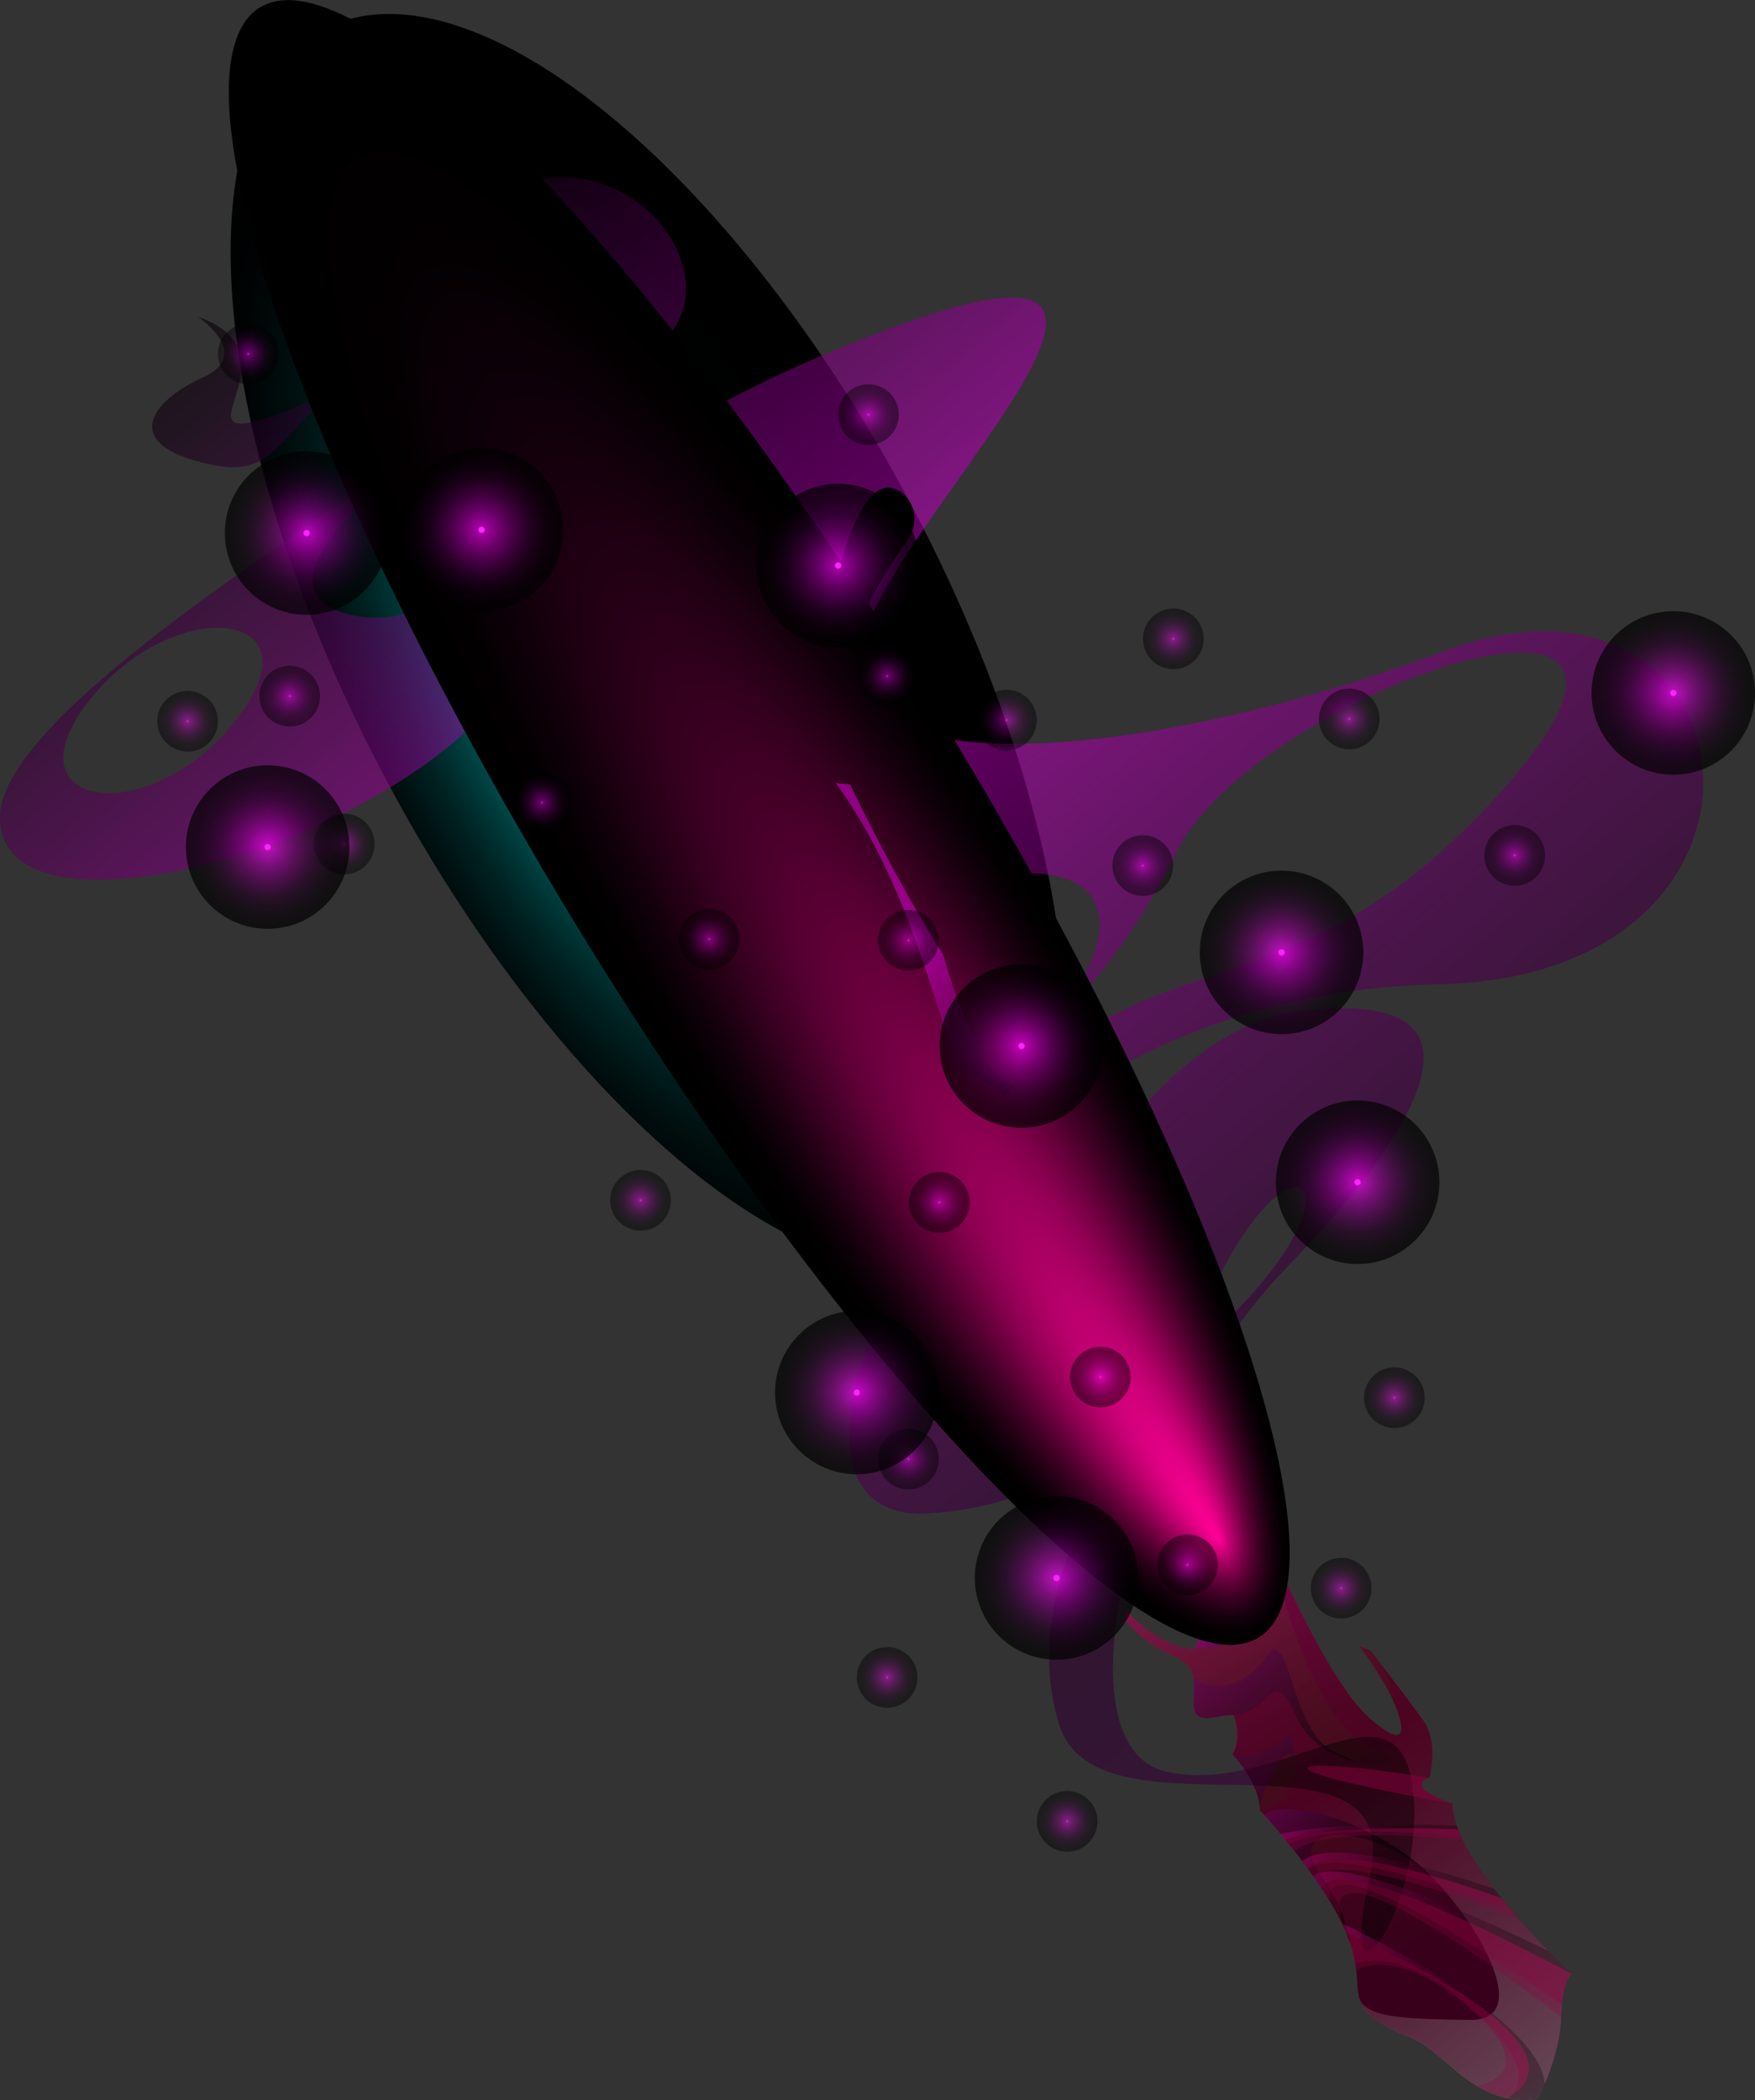 <?xml version="1.0" encoding="UTF-8"?>
<svg xmlns="http://www.w3.org/2000/svg" xmlns:xlink="http://www.w3.org/1999/xlink" viewBox="0 0 260.2 311.33">
  <rect x="0" y="0" width="260.2" height="311.33" fill="#333333" stroke="none"/>
  <defs>
    <style>
      .cls-1 {
        fill: url(#_Áåçûìÿííûé_ãðàäèåíò_505-10);
      }

      .cls-1, .cls-2, .cls-3, .cls-4, .cls-5, .cls-6, .cls-7, .cls-8, .cls-9, .cls-10, .cls-11, .cls-12, .cls-13, .cls-14, .cls-15, .cls-16, .cls-17, .cls-18, .cls-19, .cls-20, .cls-21, .cls-22, .cls-23, .cls-24, .cls-25, .cls-26, .cls-27, .cls-28, .cls-29, .cls-30, .cls-31, .cls-32, .cls-33, .cls-34, .cls-35, .cls-36, .cls-37, .cls-38, .cls-39, .cls-40, .cls-41, .cls-42, .cls-43, .cls-44, .cls-45, .cls-46, .cls-47, .cls-48, .cls-49, .cls-50, .cls-51, .cls-52, .cls-53, .cls-54, .cls-55, .cls-56, .cls-57, .cls-58, .cls-59, .cls-60, .cls-61, .cls-62, .cls-63, .cls-64, .cls-65, .cls-66, .cls-67, .cls-68, .cls-69, .cls-70, .cls-71, .cls-72, .cls-73, .cls-74, .cls-75, .cls-76, .cls-77, .cls-78, .cls-79 {
        stroke-width: 0px;
      }

      .cls-1, .cls-5, .cls-7, .cls-8, .cls-9, .cls-10, .cls-11, .cls-12, .cls-13, .cls-14, .cls-16, .cls-20, .cls-21, .cls-23, .cls-24, .cls-25, .cls-27, .cls-28, .cls-29, .cls-30, .cls-31, .cls-32, .cls-33, .cls-34, .cls-35, .cls-36, .cls-37, .cls-39, .cls-40, .cls-41, .cls-44, .cls-45, .cls-46, .cls-47, .cls-49, .cls-50, .cls-52, .cls-53, .cls-54, .cls-55, .cls-57, .cls-59, .cls-60, .cls-61, .cls-62, .cls-63, .cls-64, .cls-65, .cls-68, .cls-69, .cls-70, .cls-71, .cls-72, .cls-73, .cls-74, .cls-75, .cls-76, .cls-79 {
        mix-blend-mode: screen;
      }

      .cls-1, .cls-5, .cls-7, .cls-9, .cls-10, .cls-11, .cls-13, .cls-14, .cls-20, .cls-21, .cls-24, .cls-25, .cls-27, .cls-30, .cls-31, .cls-32, .cls-33, .cls-39, .cls-40, .cls-41, .cls-46, .cls-50, .cls-53, .cls-55, .cls-59, .cls-60, .cls-62, .cls-63, .cls-65, .cls-70, .cls-75, .cls-76, .cls-79 {
        opacity: .69;
      }

      .cls-2 {
        fill: url(#_Áåçûìÿííûé_ãðàäèåíò_817);
      }

      .cls-3, .cls-4, .cls-15, .cls-18, .cls-19, .cls-22, .cls-26, .cls-38, .cls-42, .cls-43, .cls-48, .cls-51, .cls-56, .cls-58, .cls-66, .cls-67, .cls-77, .cls-78 {
        mix-blend-mode: multiply;
      }

      .cls-3, .cls-15 {
        fill: #900040;
      }

      .cls-3, .cls-16, .cls-45, .cls-68, .cls-69, .cls-73 {
        opacity: .29;
      }

      .cls-4 {
        fill: url(#_Áåçûìÿííûé_ãðàäèåíò_748-2);
      }

      .cls-4, .cls-15, .cls-38, .cls-42, .cls-58, .cls-77 {
        opacity: .47;
      }

      .cls-5 {
        fill: url(#_Áåçûìÿííûé_ãðàäèåíò_505-30);
      }

      .cls-6 {
        fill: url(#_Áåçûìÿííûé_ãðàäèåíò_85);
      }

      .cls-7 {
        fill: url(#_Áåçûìÿííûé_ãðàäèåíò_505-11);
      }

      .cls-8 {
        fill: url(#_Áåçûìÿííûé_ãðàäèåíò_476);
      }

      .cls-8, .cls-28, .cls-29, .cls-35, .cls-36, .cls-44, .cls-47, .cls-57, .cls-64 {
        opacity: .44;
      }

      .cls-9 {
        fill: url(#_Áåçûìÿííûé_ãðàäèåíò_505-27);
      }

      .cls-10 {
        fill: url(#_Áåçûìÿííûé_ãðàäèåíò_505-22);
      }

      .cls-11 {
        fill: url(#_Áåçûìÿííûé_ãðàäèåíò_505-29);
      }

      .cls-12 {
        fill: url(#_Áåçûìÿííûé_ãðàäèåíò_815);
        opacity: .25;
      }

      .cls-13 {
        fill: url(#_Áåçûìÿííûé_ãðàäèåíò_505-2);
      }

      .cls-14 {
        fill: url(#_Áåçûìÿííûé_ãðàäèåíò_505-26);
      }

      .cls-80 {
        isolation: isolate;
      }

      .cls-16 {
        fill: url(#_Áåçûìÿííûé_ãðàäèåíò_846-3);
      }

      .cls-17 {
        fill: url(#_Áåçûìÿííûé_ãðàäèåíò_79);
      }

      .cls-18 {
        fill: url(#_Áåçûìÿííûé_ãðàäèåíò_4154-2);
      }

      .cls-19 {
        fill: url(#_Áåçûìÿííûé_ãðàäèåíò_119);
      }

      .cls-20 {
        fill: url(#_Áåçûìÿííûé_ãðàäèåíò_505-16);
      }

      .cls-21 {
        fill: url(#_Áåçûìÿííûé_ãðàäèåíò_505-5);
      }

      .cls-22 {
        fill: #632eae;
      }

      .cls-22, .cls-81 {
        opacity: .65;
      }

      .cls-23 {
        fill: url(#_Áåçûìÿííûé_ãðàäèåíò_98-3);
      }

      .cls-23, .cls-34, .cls-37, .cls-52, .cls-61, .cls-72 {
        opacity: .74;
      }

      .cls-24 {
        fill: url(#_Áåçûìÿííûé_ãðàäèåíò_505-20);
      }

      .cls-25 {
        fill: url(#_Áåçûìÿííûé_ãðàäèåíò_505-32);
      }

      .cls-26 {
        fill: url(#_Áåçûìÿííûé_ãðàäèåíò_4154-3);
      }

      .cls-27 {
        fill: url(#_Áåçûìÿííûé_ãðàäèåíò_505-9);
      }

      .cls-28 {
        fill: url(#_Áåçûìÿííûé_ãðàäèåíò_835);
      }

      .cls-29 {
        fill: url(#_Áåçûìÿííûé_ãðàäèåíò_829);
      }

      .cls-30 {
        fill: url(#_Áåçûìÿííûé_ãðàäèåíò_505-24);
      }

      .cls-31 {
        fill: url(#_Áåçûìÿííûé_ãðàäèåíò_505-17);
      }

      .cls-32 {
        fill: url(#_Áåçûìÿííûé_ãðàäèåíò_505-23);
      }

      .cls-33 {
        fill: url(#_Áåçûìÿííûé_ãðàäèåíò_505-13);
      }

      .cls-34 {
        fill: url(#_Áåçûìÿííûé_ãðàäèåíò_108);
      }

      .cls-35 {
        fill: url(#_Áåçûìÿííûé_ãðàäèåíò_822);
      }

      .cls-36 {
        fill: url(#_Áåçûìÿííûé_ãðàäèåíò_830);
      }

      .cls-37 {
        fill: url(#_Áåçûìÿííûé_ãðàäèåíò_100);
      }

      .cls-38 {
        fill: url(#_Áåçûìÿííûé_ãðàäèåíò_748);
      }

      .cls-39 {
        fill: url(#_Áåçûìÿííûé_ãðàäèåíò_505-3);
      }

      .cls-40 {
        fill: url(#_Áåçûìÿííûé_ãðàäèåíò_505-21);
      }

      .cls-41 {
        fill: url(#_Áåçûìÿííûé_ãðàäèåíò_505-8);
      }

      .cls-42 {
        fill: url(#_Áåçûìÿííûé_ãðàäèåíò_114);
      }

      .cls-43 {
        fill: url(#_Áåçûìÿííûé_ãðàäèåíò_116);
      }

      .cls-44 {
        fill: url(#_Áåçûìÿííûé_ãðàäèåíò_849);
      }

      .cls-45 {
        fill: url(#_Áåçûìÿííûé_ãðàäèåíò_846);
      }

      .cls-46 {
        fill: url(#_Áåçûìÿííûé_ãðàäèåíò_505-7);
      }

      .cls-47 {
        fill: url(#_Áåçûìÿííûé_ãðàäèåíò_823);
      }

      .cls-48 {
        fill: url(#_Áåçûìÿííûé_ãðàäèåíò_118);
      }

      .cls-49 {
        fill: url(#_Áåçûìÿííûé_ãðàäèåíò_814);
      }

      .cls-50 {
        fill: url(#_Áåçûìÿííûé_ãðàäèåíò_505-6);
      }

      .cls-51 {
        fill: url(#_Áåçûìÿííûé_ãðàäèåíò_120);
      }

      .cls-52 {
        fill: url(#_Áåçûìÿííûé_ãðàäèåíò_98-2);
      }

      .cls-53 {
        fill: url(#_Áåçûìÿííûé_ãðàäèåíò_505-28);
      }

      .cls-54 {
        fill: url(#_Áåçûìÿííûé_ãðàäèåíò_98);
      }

      .cls-55 {
        fill: url(#_Áåçûìÿííûé_ãðàäèåíò_505-33);
      }

      .cls-56 {
        fill: url(#_Áåçûìÿííûé_ãðàäèåíò_4154-5);
      }

      .cls-57 {
        fill: url(#_Áåçûìÿííûé_ãðàäèåíò_831);
      }

      .cls-58 {
        fill: url(#_Áåçûìÿííûé_ãðàäèåíò_113);
      }

      .cls-59 {
        fill: url(#_Áåçûìÿííûé_ãðàäèåíò_505-14);
      }

      .cls-60 {
        fill: url(#_Áåçûìÿííûé_ãðàäèåíò_505-18);
      }

      .cls-61 {
        fill: url(#_Áåçûìÿííûé_ãðàäèåíò_103);
      }

      .cls-62 {
        fill: url(#_Áåçûìÿííûé_ãðàäèåíò_505-31);
      }

      .cls-63 {
        fill: url(#_Áåçûìÿííûé_ãðàäèåíò_505-19);
      }

      .cls-64 {
        fill: url(#_Áåçûìÿííûé_ãðàäèåíò_825);
      }

      .cls-65 {
        fill: url(#_Áåçûìÿííûé_ãðàäèåíò_505-15);
      }

      .cls-66 {
        fill: url(#_Áåçûìÿííûé_ãðàäèåíò_4154-4);
      }

      .cls-67 {
        fill: url(#_Áåçûìÿííûé_ãðàäèåíò_4154);
      }

      .cls-68 {
        fill: url(#_Áåçûìÿííûé_ãðàäèåíò_846-4);
      }

      .cls-69 {
        fill: url(#_Áåçûìÿííûé_ãðàäèåíò_846-2);
      }

      .cls-70 {
        fill: url(#_Áåçûìÿííûé_ãðàäèåíò_505-4);
      }

      .cls-71 {
        fill: #f7f;
      }

      .cls-72 {
        fill: url(#_Áåçûìÿííûé_ãðàäèåíò_99);
      }

      .cls-73 {
        fill: url(#_Áåçûìÿííûé_ãðàäèåíò_112);
      }

      .cls-74 {
        fill: url(#_Áåçûìÿííûé_ãðàäèåíò_340);
      }

      .cls-75 {
        fill: url(#_Áåçûìÿííûé_ãðàäèåíò_505);
      }

      .cls-76 {
        fill: url(#_Áåçûìÿííûé_ãðàäèåíò_505-25);
      }

      .cls-77 {
        fill: url(#_Áåçûìÿííûé_ãðàäèåíò_748-3);
      }

      .cls-78 {
        fill: url(#_Áåçûìÿííûé_ãðàäèåíò_836);
        opacity: .6;
      }

      .cls-79 {
        fill: url(#_Áåçûìÿííûé_ãðàäèåíò_505-12);
      }
    </style>
    <linearGradient id="_Áåçûìÿííûé_ãðàäèåíò_815" data-name="Áåçûìÿííûé ãðàäèåíò 815" x1="343.36" y1="-253.57" x2="553.56" y2="-43.37" gradientTransform="translate(-319.23 241.77) rotate(4.97)" gradientUnits="userSpaceOnUse">
      <stop offset="0" stop-color="#000"/>
      <stop offset=".08" stop-color="#090009"/>
      <stop offset=".23" stop-color="#202"/>
      <stop offset=".41" stop-color="#4c004c"/>
      <stop offset=".62" stop-color="#860086"/>
      <stop offset=".86" stop-color="#ce00ce"/>
      <stop offset="1" stop-color="#f0f"/>
    </linearGradient>
    <linearGradient id="_Áåçûìÿííûé_ãðàäèåíò_79" data-name="Áåçûìÿííûé ãðàäèåíò 79" x1="392.41" y1="-190.31" x2="525.65" y2="-57.07" gradientTransform="translate(-319.23 241.77) rotate(4.97)" gradientUnits="userSpaceOnUse">
      <stop offset="0" stop-color="#00e7ff"/>
      <stop offset=".47" stop-color="#6c74ff"/>
      <stop offset=".83" stop-color="#bb20ff"/>
      <stop offset="1" stop-color="#db00ff"/>
    </linearGradient>
    <linearGradient id="_Áåçûìÿííûé_ãðàäèåíò_85" data-name="Áåçûìÿííûé ãðàäèåíò 85" x1="542.86" y1="-7.13" x2="437.29" y2="-137.51" gradientTransform="translate(-319.23 241.77) rotate(4.97)" gradientUnits="userSpaceOnUse">
      <stop offset=".2" stop-color="#900040"/>
      <stop offset=".45" stop-color="#ab1f40"/>
      <stop offset=".99" stop-color="#f27041"/>
      <stop offset="1" stop-color="#f47242"/>
    </linearGradient>
    <linearGradient id="_Áåçûìÿííûé_ãðàäèåíò_817" data-name="Áåçûìÿííûé ãðàäèåíò 817" x1="532.98" y1="-.45" x2="436.23" y2="-142.16" gradientTransform="translate(-319.23 241.77) rotate(4.97)" gradientUnits="userSpaceOnUse">
      <stop offset="0" stop-color="#660031"/>
      <stop offset=".25" stop-color="#851934"/>
      <stop offset=".81" stop-color="#d65a3e"/>
      <stop offset="1" stop-color="#f47242"/>
    </linearGradient>
    <linearGradient id="_Áåçûìÿííûé_ãðàäèåíò_99" data-name="Áåçûìÿííûé ãðàäèåíò 99" x1="432.07" y1="-93.8" x2="432.07" y2="-173.15" gradientTransform="translate(-319.23 241.77) rotate(4.97)" gradientUnits="userSpaceOnUse">
      <stop offset=".39" stop-color="#000"/>
      <stop offset=".47" stop-color="#241b14"/>
      <stop offset=".73" stop-color="#987457"/>
      <stop offset=".92" stop-color="#e2ac82"/>
      <stop offset="1" stop-color="#ffc293"/>
    </linearGradient>
    <linearGradient id="_Áåçûìÿííûé_ãðàäèåíò_98" data-name="Áåçûìÿííûé ãðàäèåíò 98" x1="393.7" y1="-133.25" x2="393.7" y2="-227.43" gradientTransform="translate(-319.23 241.77) rotate(4.97)" gradientUnits="userSpaceOnUse">
      <stop offset=".08" stop-color="#000"/>
      <stop offset=".2" stop-color="#241b14"/>
      <stop offset=".6" stop-color="#987457"/>
      <stop offset=".87" stop-color="#e2ac82"/>
      <stop offset="1" stop-color="#ffc293"/>
    </linearGradient>
    <linearGradient id="_Áåçûìÿííûé_ãðàäèåíò_103" data-name="Áåçûìÿííûé ãðàäèåíò 103" x1="452.29" y1="1.93" x2="452.29" y2="-135.7" gradientTransform="translate(-319.23 241.77) rotate(4.97)" gradientUnits="userSpaceOnUse">
      <stop offset=".58" stop-color="#000"/>
      <stop offset=".64" stop-color="#241b14"/>
      <stop offset=".82" stop-color="#987457"/>
      <stop offset=".94" stop-color="#e2ac82"/>
      <stop offset="1" stop-color="#ffc293"/>
    </linearGradient>
    <linearGradient id="_Áåçûìÿííûé_ãðàäèåíò_100" data-name="Áåçûìÿííûé ãðàäèåíò 100" x1="438.43" y1="-42.28" x2="438.43" y2="-134.15" gradientTransform="translate(-319.23 241.77) rotate(4.97)" gradientUnits="userSpaceOnUse">
      <stop offset=".76" stop-color="#000"/>
      <stop offset=".79" stop-color="#241b14"/>
      <stop offset=".89" stop-color="#987457"/>
      <stop offset=".97" stop-color="#e2ac82"/>
      <stop offset="1" stop-color="#ffc293"/>
    </linearGradient>
    <linearGradient id="_Áåçûìÿííûé_ãðàäèåíò_98-2" data-name="Áåçûìÿííûé ãðàäèåíò 98" x1="408.57" y1="-160.63" x2="408.57" y2="-210.71" xlink:href="#_Áåçûìÿííûé_ãðàäèåíò_98"/>
    <linearGradient id="_Áåçûìÿííûé_ãðàäèåíò_98-3" data-name="Áåçûìÿííûé ãðàäèåíò 98" x1="425.33" y1="-136.46" x2="425.33" y2="-269.46" xlink:href="#_Áåçûìÿííûé_ãðàäèåíò_98"/>
    <linearGradient id="_Áåçûìÿííûé_ãðàäèåíò_108" data-name="Áåçûìÿííûé ãðàäèåíò 108" x1="351.33" y1="-232.2" x2="411.07" y2="-172.46" gradientTransform="translate(-319.23 241.77) rotate(4.97)" gradientUnits="userSpaceOnUse">
      <stop offset=".32" stop-color="#ffc293"/>
      <stop offset=".42" stop-color="#e2ac82"/>
      <stop offset=".62" stop-color="#987457"/>
      <stop offset=".91" stop-color="#241b14"/>
      <stop offset="1" stop-color="#000"/>
    </linearGradient>
    <linearGradient id="_Áåçûìÿííûé_ãðàäèåíò_112" data-name="Áåçûìÿííûé ãðàäèåíò 112" x1="483.63" y1="-112.05" x2="485.79" y2="-61.66" gradientTransform="translate(-319.23 241.77) rotate(4.97)" gradientUnits="userSpaceOnUse">
      <stop offset="0" stop-color="#ffc293"/>
      <stop offset=".14" stop-color="#e2ac82"/>
      <stop offset=".44" stop-color="#987457"/>
      <stop offset=".87" stop-color="#241b14"/>
      <stop offset="1" stop-color="#000"/>
    </linearGradient>
    <linearGradient id="_Áåçûìÿííûé_ãðàäèåíò_748" data-name="Áåçûìÿííûé ãðàäèåíò 748" x1="452.31" y1="-136.98" x2="480.12" y2="-109.18" gradientTransform="translate(-319.23 241.77) rotate(4.97)" gradientUnits="userSpaceOnUse">
      <stop offset="0" stop-color="#900040"/>
      <stop offset=".18" stop-color="#a93a6c"/>
      <stop offset=".4" stop-color="#c77f9f"/>
      <stop offset=".6" stop-color="#dfb6c8"/>
      <stop offset=".78" stop-color="#f0dde6"/>
      <stop offset=".92" stop-color="#fbf6f8"/>
      <stop offset="1" stop-color="#fff"/>
    </linearGradient>
    <linearGradient id="_Áåçûìÿííûé_ãðàäèåíò_748-2" data-name="Áåçûìÿííûé ãðàäèåíò 748" x1="465.68" y1="-126.63" x2="474.08" y2="-118.23" xlink:href="#_Áåçûìÿííûé_ãðàäèåíò_748"/>
    <linearGradient id="_Áåçûìÿííûé_ãðàäèåíò_113" data-name="Áåçûìÿííûé ãðàäèåíò 113" x1="453.13" y1="-122.3" x2="472.22" y2="-103.22" gradientTransform="translate(-319.23 241.77) rotate(4.97)" gradientUnits="userSpaceOnUse">
      <stop offset=".32" stop-color="#900040"/>
      <stop offset=".44" stop-color="#a93a6c"/>
      <stop offset=".59" stop-color="#c77f9f"/>
      <stop offset=".73" stop-color="#dfb6c8"/>
      <stop offset=".85" stop-color="#f0dde6"/>
      <stop offset=".94" stop-color="#fbf6f8"/>
      <stop offset="1" stop-color="#fff"/>
    </linearGradient>
    <linearGradient id="_Áåçûìÿííûé_ãðàäèåíò_748-3" data-name="Áåçûìÿííûé ãðàäèåíò 748" x1="476.04" y1="-79.32" x2="496.25" y2="-59.11" xlink:href="#_Áåçûìÿííûé_ãðàäèåíò_748"/>
    <linearGradient id="_Áåçûìÿííûé_ãðàäèåíò_114" data-name="Áåçûìÿííûé ãðàäèåíò 114" x1="493.59" y1="-70.64" x2="504.13" y2="-60.1" gradientTransform="translate(-319.23 241.77) rotate(4.97)" gradientUnits="userSpaceOnUse">
      <stop offset="0" stop-color="#900040"/>
      <stop offset="0" stop-color="#900141"/>
      <stop offset=".38" stop-color="#bf6c91"/>
      <stop offset=".68" stop-color="#e1bbcc"/>
      <stop offset=".9" stop-color="#f6ecf0"/>
      <stop offset="1" stop-color="#fff"/>
    </linearGradient>
    <linearGradient id="_Áåçûìÿííûé_ãðàäèåíò_836" data-name="Áåçûìÿííûé ãðàäèåíò 836" x1="495.42" y1="-44.59" x2="563.51" y2="23.51" gradientTransform="translate(-319.23 241.77) rotate(4.97)" gradientUnits="userSpaceOnUse">
      <stop offset=".32" stop-color="#900040"/>
      <stop offset=".38" stop-color="#960f4b"/>
      <stop offset=".51" stop-color="#a83769"/>
      <stop offset=".68" stop-color="#c4789a"/>
      <stop offset=".9" stop-color="#ebd1dc"/>
      <stop offset="1" stop-color="#fff"/>
    </linearGradient>
    <linearGradient id="_Áåçûìÿííûé_ãðàäèåíò_4154" data-name="Áåçûìÿííûé ãðàäèåíò 4154" x1="386.32" y1="-184.21" x2="509.47" y2="-61.06" gradientTransform="translate(-319.23 241.77) rotate(4.97)" gradientUnits="userSpaceOnUse">
      <stop offset="0" stop-color="#a59ac2"/>
      <stop offset=".27" stop-color="#c5bed7"/>
      <stop offset=".58" stop-color="#e4e1ed"/>
      <stop offset=".83" stop-color="#f7f7fa"/>
      <stop offset=".99" stop-color="#fff"/>
    </linearGradient>
    <linearGradient id="_Áåçûìÿííûé_ãðàäèåíò_4154-2" data-name="Áåçûìÿííûé ãðàäèåíò 4154" x1="437.31" y1="-109.37" x2="560.46" y2="13.78" xlink:href="#_Áåçûìÿííûé_ãðàäèåíò_4154"/>
    <linearGradient id="_Áåçûìÿííûé_ãðàäèåíò_4154-3" data-name="Áåçûìÿííûé ãðàäèåíò 4154" x1="405.23" y1="-203.12" x2="528.38" y2="-79.97" xlink:href="#_Áåçûìÿííûé_ãðàäèåíò_4154"/>
    <linearGradient id="_Áåçûìÿííûé_ãðàäèåíò_118" data-name="Áåçûìÿííûé ãðàäèåíò 118" x1="376.67" y1="-174.56" x2="499.82" y2="-51.41" gradientTransform="translate(-319.23 241.77) rotate(4.97)" gradientUnits="userSpaceOnUse">
      <stop offset=".65" stop-color="#a59ac2"/>
      <stop offset=".76" stop-color="#a69bc3"/>
      <stop offset=".8" stop-color="#aca2c7"/>
      <stop offset=".83" stop-color="#b7aece"/>
      <stop offset=".85" stop-color="#c6bfd8"/>
      <stop offset=".87" stop-color="#d9d5e5"/>
      <stop offset=".89" stop-color="#f1eff5"/>
      <stop offset=".9" stop-color="#fff"/>
    </linearGradient>
    <linearGradient id="_Áåçûìÿííûé_ãðàäèåíò_119" data-name="Áåçûìÿííûé ãðàäèåíò 119" x1="373.29" y1="-171.18" x2="496.44" y2="-48.03" gradientTransform="translate(-319.23 241.77) rotate(4.97)" gradientUnits="userSpaceOnUse">
      <stop offset="0" stop-color="#fff"/>
      <stop offset=".17" stop-color="#f7f7fa"/>
      <stop offset=".42" stop-color="#e4e1ed"/>
      <stop offset=".73" stop-color="#c5bed7"/>
      <stop offset="1" stop-color="#a59ac2"/>
    </linearGradient>
    <linearGradient id="_Áåçûìÿííûé_ãðàäèåíò_4154-4" data-name="Áåçûìÿííûé ãðàäèåíò 4154" x1="398.24" y1="-196.13" x2="521.39" y2="-72.98" xlink:href="#_Áåçûìÿííûé_ãðàäèåíò_4154"/>
    <linearGradient id="_Áåçûìÿííûé_ãðàäèåíò_116" data-name="Áåçûìÿííûé ãðàäèåíò 116" x1="373.56" y1="-185.73" x2="496.71" y2="-62.58" gradientTransform="translate(-319.23 241.77) rotate(4.97)" gradientUnits="userSpaceOnUse">
      <stop offset=".88" stop-color="#a59ac2"/>
      <stop offset=".91" stop-color="#c5bed7"/>
      <stop offset=".95" stop-color="#e4e1ed"/>
      <stop offset=".97" stop-color="#f7f7fa"/>
      <stop offset=".99" stop-color="#fff"/>
    </linearGradient>
    <linearGradient id="_Áåçûìÿííûé_ãðàäèåíò_4154-5" data-name="Áåçûìÿííûé ãðàäèåíò 4154" x1="403.49" y1="-201.39" x2="526.64" y2="-78.23" xlink:href="#_Áåçûìÿííûé_ãðàäèåíò_4154"/>
    <linearGradient id="_Áåçûìÿííûé_ãðàäèåíò_120" data-name="Áåçûìÿííûé ãðàäèåíò 120" x1="395.62" y1="-171.86" x2="450.42" y2="-117.06" gradientTransform="translate(-319.23 241.77) rotate(4.97)" gradientUnits="userSpaceOnUse">
      <stop offset=".71" stop-color="#a59ac2"/>
      <stop offset=".77" stop-color="#a89dc4"/>
      <stop offset=".82" stop-color="#b2a9cb"/>
      <stop offset=".88" stop-color="#c4bcd7"/>
      <stop offset=".93" stop-color="#dcd8e7"/>
      <stop offset=".99" stop-color="#fbfafc"/>
      <stop offset=".99" stop-color="#fff"/>
    </linearGradient>
    <radialGradient id="_Áåçûìÿííûé_ãðàäèåíò_814" data-name="Áåçûìÿííûé ãðàäèåíò 814" cx="-4898.54" cy="-8047.7" fx="-4898.54" fy="-8047.7" r="89.3" gradientTransform="translate(-2314.58 -9155.04) rotate(-180) scale(.49 1.15)" gradientUnits="userSpaceOnUse">
      <stop offset="0" stop-color="aqua"/>
      <stop offset=".02" stop-color="#00f3f3"/>
      <stop offset=".14" stop-color="#0bb"/>
      <stop offset=".25" stop-color="#008989"/>
      <stop offset=".37" stop-color="#005f5f"/>
      <stop offset=".49" stop-color="#003c3c"/>
      <stop offset=".61" stop-color="#022"/>
      <stop offset=".74" stop-color="#000f0f"/>
      <stop offset=".86" stop-color="#000303"/>
      <stop offset="1" stop-color="#000"/>
    </radialGradient>
    <linearGradient id="_Áåçûìÿííûé_ãðàäèåíò_476" data-name="Áåçûìÿííûé ãðàäèåíò 476" x1="351.52" y1="-245.4" x2="517.47" y2="-79.46" gradientTransform="translate(-319.23 241.77) rotate(4.97)" gradientUnits="userSpaceOnUse">
      <stop offset="0" stop-color="#000"/>
      <stop offset=".45" stop-color="#f0f"/>
      <stop offset=".53" stop-color="#ce00ce"/>
      <stop offset=".66" stop-color="#860086"/>
      <stop offset=".78" stop-color="#4c004c"/>
      <stop offset=".88" stop-color="#202"/>
      <stop offset=".95" stop-color="#090009"/>
      <stop offset="1" stop-color="#000"/>
    </linearGradient>
    <linearGradient id="_Áåçûìÿííûé_ãðàäèåíò_823" data-name="Áåçûìÿííûé ãðàäèåíò 823" x1="466.62" y1="-84.58" x2="584.5" y2="14.43" gradientTransform="translate(-319.23 241.77) rotate(4.97)" gradientUnits="userSpaceOnUse">
      <stop offset="0" stop-color="#f0f"/>
      <stop offset=".01" stop-color="#ce00ce"/>
      <stop offset=".03" stop-color="#860086"/>
      <stop offset=".05" stop-color="#4c004c"/>
      <stop offset=".07" stop-color="#202"/>
      <stop offset=".08" stop-color="#090009"/>
      <stop offset=".09" stop-color="#000"/>
    </linearGradient>
    <linearGradient id="_Áåçûìÿííûé_ãðàäèåíò_831" data-name="Áåçûìÿííûé ãðàäèåíò 831" x1="505.22" y1="-22.63" x2="645.99" y2="95.59" gradientTransform="translate(-319.23 241.77) rotate(4.97)" gradientUnits="userSpaceOnUse">
      <stop offset="0" stop-color="#f0f"/>
      <stop offset=".02" stop-color="#ce00ce"/>
      <stop offset=".05" stop-color="#860086"/>
      <stop offset=".07" stop-color="#4c004c"/>
      <stop offset=".09" stop-color="#202"/>
      <stop offset=".11" stop-color="#090009"/>
      <stop offset=".12" stop-color="#000"/>
    </linearGradient>
    <linearGradient id="_Áåçûìÿííûé_ãðàäèåíò_830" data-name="Áåçûìÿííûé ãðàäèåíò 830" x1="454.74" y1="-81.03" x2="572.05" y2="17.48" gradientTransform="translate(-319.23 241.77) rotate(4.97)" gradientUnits="userSpaceOnUse">
      <stop offset=".35" stop-color="#f0f"/>
      <stop offset=".36" stop-color="#ce00ce"/>
      <stop offset=".37" stop-color="#860086"/>
      <stop offset=".37" stop-color="#4c004c"/>
      <stop offset=".38" stop-color="#202"/>
      <stop offset=".39" stop-color="#090009"/>
      <stop offset=".39" stop-color="#000"/>
    </linearGradient>
    <linearGradient id="_Áåçûìÿííûé_ãðàäèåíò_829" data-name="Áåçûìÿííûé ãðàäèåíò 829" x1="450.57" y1="-79.65" x2="590.03" y2="37.47" gradientTransform="translate(-319.23 241.77) rotate(4.97)" gradientUnits="userSpaceOnUse">
      <stop offset=".31" stop-color="#f0f"/>
      <stop offset=".32" stop-color="#ce00ce"/>
      <stop offset=".34" stop-color="#860086"/>
      <stop offset=".36" stop-color="#4c004c"/>
      <stop offset=".37" stop-color="#202"/>
      <stop offset=".38" stop-color="#090009"/>
      <stop offset=".39" stop-color="#000"/>
    </linearGradient>
    <linearGradient id="_Áåçûìÿííûé_ãðàäèåíò_822" data-name="Áåçûìÿííûé ãðàäèåíò 822" x1="482.44" y1="-44.81" x2="601.95" y2="55.56" gradientTransform="translate(-319.23 241.77) rotate(4.97)" gradientUnits="userSpaceOnUse">
      <stop offset="0" stop-color="#f0f"/>
      <stop offset=".06" stop-color="#ce00ce"/>
      <stop offset=".15" stop-color="#860086"/>
      <stop offset=".23" stop-color="#4c004c"/>
      <stop offset=".3" stop-color="#202"/>
      <stop offset=".36" stop-color="#090009"/>
      <stop offset=".39" stop-color="#000"/>
    </linearGradient>
    <linearGradient id="_Áåçûìÿííûé_ãðàäèåíò_825" data-name="Áåçûìÿííûé ãðàäèåíò 825" x1="472.75" y1="-60.05" x2="621.68" y2="65.03" gradientTransform="translate(-319.23 241.77) rotate(4.97)" gradientUnits="userSpaceOnUse">
      <stop offset=".1" stop-color="#f0f"/>
      <stop offset=".13" stop-color="#ce00ce"/>
      <stop offset=".17" stop-color="#860086"/>
      <stop offset=".21" stop-color="#4c004c"/>
      <stop offset=".25" stop-color="#202"/>
      <stop offset=".27" stop-color="#090009"/>
      <stop offset=".29" stop-color="#000"/>
    </linearGradient>
    <linearGradient id="_Áåçûìÿííûé_ãðàäèåíò_835" data-name="Áåçûìÿííûé ãðàäèåíò 835" x1="532.98" y1="-.45" x2="436.23" y2="-142.16" gradientTransform="translate(-319.23 241.77) rotate(4.97)" gradientUnits="userSpaceOnUse">
      <stop offset=".18" stop-color="#000"/>
      <stop offset=".22" stop-color="#090009"/>
      <stop offset=".28" stop-color="#202"/>
      <stop offset=".35" stop-color="#4c004c"/>
      <stop offset=".44" stop-color="#860086"/>
      <stop offset=".54" stop-color="#ce00ce"/>
      <stop offset=".6" stop-color="#f0f"/>
    </linearGradient>
    <radialGradient id="_Áåçûìÿííûé_ãðàäèåíò_340" data-name="Áåçûìÿííûé ãðàäèåíò 340" cx="-8049.49" cy="428.75" fx="-8175.72" fy="438.74" r="142.69" gradientTransform="translate(18.56 -7927.3) rotate(-90) scale(1 .22)" gradientUnits="userSpaceOnUse">
      <stop offset="0" stop-color="#ff0095"/>
      <stop offset=".08" stop-color="#d8007e"/>
      <stop offset=".21" stop-color="#a0005d"/>
      <stop offset=".34" stop-color="#6f0040"/>
      <stop offset=".47" stop-color="#470029"/>
      <stop offset=".6" stop-color="#280017"/>
      <stop offset=".72" stop-color="#11000a"/>
      <stop offset=".83" stop-color="#040002"/>
      <stop offset=".94" stop-color="#000"/>
    </radialGradient>
    <linearGradient id="_Áåçûìÿííûé_ãðàäèåíò_846" data-name="Áåçûìÿííûé ãðàäèåíò 846" x1="194.73" y1="285.03" x2="233.04" y2="285.03" gradientUnits="userSpaceOnUse">
      <stop offset="0" stop-color="#ff00a1"/>
      <stop offset=".15" stop-color="#bd0077"/>
      <stop offset=".3" stop-color="#840053"/>
      <stop offset=".44" stop-color="#540035"/>
      <stop offset=".58" stop-color="#30001e"/>
      <stop offset=".71" stop-color="#15000d"/>
      <stop offset=".82" stop-color="#050003"/>
      <stop offset=".91" stop-color="#000"/>
    </linearGradient>
    <linearGradient id="_Áåçûìÿííûé_ãðàäèåíò_846-2" data-name="Áåçûìÿííûé ãðàäèåíò 846" x1="199.09" y1="298.26" x2="229.03" y2="298.26" xlink:href="#_Áåçûìÿííûé_ãðàäèåíò_846"/>
    <linearGradient id="_Áåçûìÿííûé_ãðàäèåíò_846-3" data-name="Áåçûìÿííûé ãðàäèåíò 846" x1="189.86" y1="271.59" x2="216.16" y2="271.59" xlink:href="#_Áåçûìÿííûé_ãðàäèåíò_846"/>
    <linearGradient id="_Áåçûìÿííûé_ãðàäèåíò_846-4" data-name="Áåçûìÿííûé ãðàäèåíò 846" x1="193.08" y1="278" x2="222.59" y2="278" xlink:href="#_Áåçûìÿííûé_ãðàäèåíò_846"/>
    <linearGradient id="_Áåçûìÿííûé_ãðàäèåíò_849" data-name="Áåçûìÿííûé ãðàäèåíò 849" x1="446.36" y1="-139.33" x2="466.58" y2="-116.69" gradientTransform="translate(-319.23 241.77) rotate(4.97)" gradientUnits="userSpaceOnUse">
      <stop offset="0" stop-color="#f0f"/>
      <stop offset=".14" stop-color="#ce00ce"/>
      <stop offset=".38" stop-color="#860086"/>
      <stop offset=".59" stop-color="#4c004c"/>
      <stop offset=".77" stop-color="#202"/>
      <stop offset=".92" stop-color="#090009"/>
      <stop offset="1" stop-color="#000"/>
    </linearGradient>
    <radialGradient id="_Áåçûìÿííûé_ãðàäèåíò_505" data-name="Áåçûìÿííûé ãðàäèåíò 505" cx="134.69" cy="216.29" fx="134.69" fy="216.29" r="4.5" gradientUnits="userSpaceOnUse">
      <stop offset="0" stop-color="#f0f"/>
      <stop offset=".12" stop-color="#c600c6"/>
      <stop offset=".24" stop-color="#920092"/>
      <stop offset=".37" stop-color="#650065"/>
      <stop offset=".5" stop-color="#400040"/>
      <stop offset=".62" stop-color="#240024"/>
      <stop offset=".75" stop-color="#100010"/>
      <stop offset=".88" stop-color="#040004"/>
      <stop offset="1" stop-color="#000"/>
    </radialGradient>
    <radialGradient id="_Áåçûìÿííûé_ãðàäèåíò_505-2" data-name="Áåçûìÿííûé ãðàäèåíò 505" cy="139.39" fy="139.39" xlink:href="#_Áåçûìÿííûé_ãðàäèåíò_505"/>
    <radialGradient id="_Áåçûìÿííûé_ãðàäèåíò_505-3" data-name="Áåçûìÿííûé ãðàäèåíò 505" cx="149.22" cy="106.75" fx="149.22" fy="106.75" xlink:href="#_Áåçûìÿííûé_ãðàäèåíò_505"/>
    <radialGradient id="_Áåçûìÿííûé_ãðàäèåíò_505-4" data-name="Áåçûìÿííûé ãðàäèåíò 505" cx="131.53" cy="100.23" fx="131.53" fy="100.23" xlink:href="#_Áåçûìÿííûé_ãðàäèåíò_505"/>
    <radialGradient id="_Áåçûìÿííûé_ãðàäèåíò_505-5" data-name="Áåçûìÿííûé ãðàäèåíò 505" cx="128.76" cy="61.46" fx="128.76" fy="61.46" r="4.5" gradientTransform="translate(159 -77.98) rotate(76.72)" xlink:href="#_Áåçûìÿííûé_ãðàäèåíò_505"/>
    <radialGradient id="_Áåçûìÿííûé_ãðàäèåíò_505-6" data-name="Áåçûìÿííûé ãðàäèåíò 505" cx="105.14" cy="139.22" fx="105.14" fy="139.22" r="4.5" gradientTransform="translate(225.72 13.13) rotate(80.78)" xlink:href="#_Áåçûìÿííûé_ãðàäèåíò_505"/>
    <radialGradient id="_Áåçûìÿííûé_ãðàäèåíò_505-7" data-name="Áåçûìÿííûé ãðàäèåíò 505" cx="139.27" cy="178.25" fx="139.27" fy="178.25" r="4.5" xlink:href="#_Áåçûìÿííûé_ãðàäèåíò_505"/>
    <radialGradient id="_Áåçûìÿííûé_ãðàäèåíò_505-8" data-name="Áåçûìÿííûé ãðàäèåíò 505" cx="94.96" cy="177.92" fx="94.96" fy="177.92" gradientTransform="translate(255.37 55.68) rotate(80.78)" xlink:href="#_Áåçûìÿííûé_ãðàäèåíò_505"/>
    <radialGradient id="_Áåçûìÿííûé_ãðàäèåíò_505-9" data-name="Áåçûìÿííûé ãðàäèåíò 505" cx="80.34" cy="118.97" fx="80.34" fy="118.97" r="4.5" gradientTransform="translate(177.67 13.44) rotate(76.72)" xlink:href="#_Áåçûìÿííûé_ãðàäèåíò_505"/>
    <radialGradient id="_Áåçûìÿííûé_ãðàäèåíò_505-10" data-name="Áåçûìÿííûé ãðàäèåíò 505" cx="51.04" cy="125.12" fx="51.04" fy="125.12" xlink:href="#_Áåçûìÿííûé_ãðàäèåíò_505"/>
    <radialGradient id="_Áåçûìÿííûé_ãðàäèåíò_505-11" data-name="Áåçûìÿííûé ãðàäèåíò 505" cx="42.95" cy="103.19" fx="42.95" fy="103.19" r="4.5" xlink:href="#_Áåçûìÿííûé_ãðàäèåíò_505"/>
    <radialGradient id="_Áåçûìÿííûé_ãðàäèåíò_505-12" data-name="Áåçûìÿííûé ãðàäèåíò 505" cx="27.81" cy="106.92" fx="27.81" fy="106.92" xlink:href="#_Áåçûìÿííûé_ãðàäèåíò_505"/>
    <radialGradient id="_Áåçûìÿííûé_ãðàäèåíò_505-13" data-name="Áåçûìÿííûé ãðàäèåíò 505" cx="36.81" cy="52.46" fx="36.81" fy="52.46" r="4.5" xlink:href="#_Áåçûìÿííûé_ãðàäèåíò_505"/>
    <radialGradient id="_Áåçûìÿííûé_ãðàäèåíò_505-14" data-name="Áåçûìÿííûé ãðàäèåíò 505" cx="224.57" cy="126.8" fx="224.57" fy="126.8" gradientTransform="translate(313.76 -115.18) rotate(80.78)" xlink:href="#_Áåçûìÿííûé_ãðàäèåíò_505"/>
    <radialGradient id="_Áåçûìÿííûé_ãðàäèåíò_505-15" data-name="Áåçûìÿííûé ãðàäèåíò 505" cx="200.04" cy="106.58" fx="200.04" fy="106.58" r="4.5" gradientTransform="translate(257.81 -112.6) rotate(76.72)" xlink:href="#_Áåçûìÿííûé_ãðàäèåíò_505"/>
    <radialGradient id="_Áåçûìÿííûé_ãðàäèåíò_505-16" data-name="Áåçûìÿííûé ãðàäèåíò 505" cx="169.44" cy="128.32" fx="169.44" fy="128.32" r="4.5" gradientTransform="translate(255.39 -66.07) rotate(76.72)" xlink:href="#_Áåçûìÿííûé_ãðàäèåíò_505"/>
    <radialGradient id="_Áåçûìÿííûé_ãðàäèåíò_505-17" data-name="Áåçûìÿííûé ãðàäèåíò 505" cx="173.96" cy="94.7" fx="173.96" fy="94.7" r="4.5" xlink:href="#_Áåçûìÿííûé_ãðàäèåíò_505"/>
    <radialGradient id="_Áåçûìÿííûé_ãðàäèåíò_505-18" data-name="Áåçûìÿííûé ãðàäèåíò 505" cx="206.73" cy="207.2" fx="206.73" fy="207.2" r="4.5" xlink:href="#_Áåçûìÿííûé_ãðàäèåíò_505"/>
    <radialGradient id="_Áåçûìÿííûé_ãðàäèåíò_505-19" data-name="Áåçûìÿííûé ãðàäèåíò 505" cx="163.15" cy="204.13" fx="163.15" fy="204.13" xlink:href="#_Áåçûìÿííûé_ãðàäèåíò_505"/>
    <radialGradient id="_Áåçûìÿííûé_ãðàäèåíò_505-20" data-name="Áåçûìÿííûé ãðàäèåíò 505" cx="158.22" cy="270" fx="158.22" fy="270" r="4.5" xlink:href="#_Áåçûìÿííûé_ãðàäèåíò_505"/>
    <radialGradient id="_Áåçûìÿííûé_ãðàäèåíò_505-21" data-name="Áåçûìÿííûé ãðàäèåíò 505" cx="131.53" cy="248.64" fx="131.53" fy="248.64" gradientTransform="translate(355.89 78.98) rotate(80.78)" xlink:href="#_Áåçûìÿííûé_ãðàäèåíò_505"/>
    <radialGradient id="_Áåçûìÿííûé_ãðàäèåíò_505-22" data-name="Áåçûìÿííûé ãðàäèåíò 505" cx="198.85" cy="235.44" fx="198.85" fy="235.44" r="4.5" gradientTransform="translate(382.31 -12.18) rotate(76.72)" xlink:href="#_Áåçûìÿííûé_ãðàäèåíò_505"/>
    <radialGradient id="_Áåçûìÿííûé_ãðàäèåíò_505-23" data-name="Áåçûìÿííûé ãðàäèåíò 505" cx="176.07" cy="231.97" fx="176.07" fy="231.97" r="4.5" xlink:href="#_Áåçûìÿííûé_ãðàäèåíò_505"/>
    <radialGradient id="_Áåçûìÿííûé_ãðàäèåíò_505-24" data-name="Áåçûìÿííûé ãðàäèåíò 505" cx="127.03" cy="206.43" fx="127.03" fy="206.43" r="12.12" xlink:href="#_Áåçûìÿííûé_ãðàäèåíò_505"/>
    <radialGradient id="_Áåçûìÿííûé_ãðàäèåíò_505-25" data-name="Áåçûìÿííûé ãðàäèåíò 505" cx="190" cy="141.18" fx="190" fy="141.18" r="12.12" xlink:href="#_Áåçûìÿííûé_ãðàäèåíò_505"/>
    <radialGradient id="_Áåçûìÿííûé_ãðàäèåíò_505-26" data-name="Áåçûìÿííûé ãðàäèåíò 505" cx="151.44" cy="155.06" fx="151.44" fy="155.06" r="12.12" xlink:href="#_Áåçûìÿííûé_ãðàäèåíò_505"/>
    <radialGradient id="_Áåçûìÿííûé_ãðàäèåíò_505-27" data-name="Áåçûìÿííûé ãðàäèåíò 505" cx="124.26" cy="83.83" fx="124.26" fy="83.83" r="12.12" xlink:href="#_Áåçûìÿííûé_ãðàäèåíò_505"/>
    <radialGradient id="_Áåçûìÿííûé_ãðàäèåíò_505-28" data-name="Áåçûìÿííûé ãðàäèåíò 505" cx="39.68" cy="125.57" fx="39.68" fy="125.57" r="12.12" xlink:href="#_Áåçûìÿííûé_ãðàäèåíò_505"/>
    <radialGradient id="_Áåçûìÿííûé_ãðàäèåíò_505-29" data-name="Áåçûìÿííûé ãðàäèåíò 505" cx="71.4" cy="78.55" fx="71.4" fy="78.55" r="12.12" gradientTransform="translate(131.44 -8.98) rotate(76.72)" xlink:href="#_Áåçûìÿííûé_ãðàäèåíò_505"/>
    <radialGradient id="_Áåçûìÿííûé_ãðàäèåíò_505-30" data-name="Áåçûìÿííûé ãðàäèåíò 505" cx="248.09" cy="102.72" fx="248.09" fy="102.72" r="12.12" xlink:href="#_Áåçûìÿííûé_ãðàäèåíò_505"/>
    <radialGradient id="_Áåçûìÿííûé_ãðàäèåíò_505-31" data-name="Áåçûìÿííûé ãðàäèåíò 505" cx="201.28" cy="175.26" fx="201.28" fy="175.26" r="12.12" gradientTransform="translate(342.03 -51.49) rotate(80.78)" xlink:href="#_Áåçûìÿííûé_ãðàäèåíò_505"/>
    <radialGradient id="_Áåçûìÿííûé_ãðàäèåíò_505-32" data-name="Áåçûìÿííûé ãðàäèåíò 505" cx="45.46" cy="79.02" fx="45.46" fy="79.02" r="12.12" xlink:href="#_Áåçûìÿííûé_ãðàäèåíò_505"/>
    <radialGradient id="_Áåçûìÿííûé_ãðàäèåíò_505-33" data-name="Áåçûìÿííûé ãðàäèåíò 505" cx="156.65" cy="233.93" fx="156.65" fy="233.93" r="12.12" gradientTransform="translate(348.33 27.72) rotate(76.72)" xlink:href="#_Áåçûìÿííûé_ãðàäèåíò_505"/>
  </defs>
  <g class="cls-80">
    <g id="Camada_2" data-name="Camada 2">
      <g id="Camada_1-2" data-name="Camada 1">
        <g>
          <path class="cls-12" d="M213.19,145.92c56.71-1.15,47.74-66.79.89-49.37-46.84,17.42-92.97,19.73-86.27-1.72,6.71-21.45,60.92-70.06-5.2-42.44-45.91,19.18-53.66,43.34-71.26,38.59-17.6-4.76,14.8-30.06,39.93-36.83,25.13-6.77-.03-42.82-23.8-20.88-23.77,21.94-12.18,23.35-27.2,28.45-15.02,5.1,4.75-9.26-10.9-14.74,0,0,8.29,5.56.65,9.01-7.65,3.45-11.87,9.54-.34,12.51,11.53,2.98,9.9-2.9,25.55-16.05,15.66-13.15,38.1-13.7,28.48-2C74.11,62.15.23,101.94,0,121.09c-.23,19.15,51.6,6.11,71.35-14.93,19.75-21.03,17.39,1.87,18.62,14.52,1.23,12.65,26.51,18.22,29.39-7,4.6-40.2,10.65-43.32,14.26-40.71,2.24,1.61,2.56,4.86.94,7.09-5.72,7.86-20.14,31.6-11.84,61.56,10.98,39.62,40.49,8.18,51.67-15.21,11.17-23.39,83.04-48.31,48.47-9.4-34.56,38.91-56.65,16.92-81.28,56.88-24.62,39.96-15.55,50.96-4.57,50.48,10.97-.48,29.96-4.56,41.98-31.46,12.02-26.9,23.96-18.36,3.77,1.94-20.19,20.3-31.46,42.41-25.72,60.82,5.74,18.42,51.59-1.96,46.07,22.29-5.51,24.24,8.6,4.15,6.33-13.06-2.26-17.22-19.84,1.5-36.53-2.28-16.69-3.78-5.06-50.96,17.59-74.43,22.65-23.47,31.15-42.11,1.65-38.2-29.49,3.92-48.68,63.84-58.43,52.42-9.76-11.42,22.74-55.35,79.45-56.5ZM35.12,106.59c-12.72,16.45-34.5,13.48-21.99-2.63,12.38-15.94,34.71-13.82,21.99,2.63ZM118.01,115.59c-5.76,18.85-21.08-19.21-11.06-23.18,10.02-3.96,15.48,8.71,11.06,23.18ZM137.68,159.23c-13.27-2.13-21.28-25.14,10.08-29.4,31.37-4.26,7.47,32.21-10.08,29.4Z"/>
          <path class="cls-17" d="M121.78,100.62c-4.4-8.5-.21-8.62-.21-8.62,0,0-40.3-35.16-30.89-51.3,0,0-10.44-3.54-18.2,25.17-7.75,28.71,31.05,79.62,31.05,79.62,0,0-9.43-15.15-8.59-33,.84-17.84,13.97-4.04,25.46,14.88,11.49,18.92,16.56,37.51,2.68,18.63,0,0,5.78,10.83,6.96,15.77,1.18,4.94-2.5,7.13-2.5,7.13,0,0,4.15,1.73,23.57,40.69,0,0-4.77-12.48.76-8.77,5.53,3.71,17.26,18.46,19.19,32.01,0,0,1.64-6.55,6.52.57,4.87,7.11,6.09,13.79,6.09,13.79l6.33-2.79-6.62-15.86s-4.7-6.38-10.49-33.16l-3.3-3.27s-6.2,4-15.42-10.78c-9.22-14.78-12.02-38.91-6.26-44.74,0,0-10.12-9.96-11.34-22.01,0,0-10.4-5.44-14.79-13.95ZM112.45,104.82c-4.73,7.71-32.35-31.33-26.39-39.8,1.75-2.49,31.13,32.09,26.39,39.8ZM119.79,113.82c-3.21,2.59-7.03-5.63-5.03-6.65,2-1.02,6.48,5.48,5.03,6.65Z"/>
          <g>
            <path class="cls-3" d="M175.58,206.73c-2.04,7.69-4.71,12.66-7.71,15.55.46,1.03.88,2.06,1.26,3.1,3.19-3.59,5.83-8.18,7.97-13.11-.49-1.68-1-3.52-1.52-5.54Z"/>
            <path class="cls-3" d="M141.76,128.63c-.77-1.24-1.53-2.6-2.22-4.05.55,9.66-1.8,18.04-11.7,16.8.41.9.79,1.78,1.13,2.62,6.43-.49,12.81-4.13,12.79-15.37Z"/>
            <path class="cls-3" d="M146.16,160.06c-.27-1.34-.49-2.66-.67-3.96-4.31,4.59-10.43,7.17-17.09.99.41.98.78,1.93,1.07,2.79,5.25,3.87,11.61,5.85,16.69.17Z"/>
            <path class="cls-3" d="M149.41,171.51c-.66-1.74-1.24-3.52-1.76-5.32-4.09,3.39-10.05,4.34-17.38-2.63.05,3.68-2.73,5.34-2.73,5.34,0,0,.67.28,2.72,3.12,5.11,2.29,11.6,2.83,19.16-.51Z"/>
            <path class="cls-3" d="M157.62,186.19c-1.09-1.34-2.25-2.94-3.45-4.87-1.27-2.04-2.42-4.26-3.44-6.58-5.34,1.94-11.53,3.07-17.39,1.95,1.92,3.08,4.42,7.36,7.64,13.33,5.34.98,11.14.21,16.63-3.82Z"/>
            <path class="cls-3" d="M144.94,149.67c-.02-.66-.02-1.3-.02-1.93-5.02,3.64-10.72,6.08-13.97,1.87.27,1,.44,1.85.5,2.52,2.91,3.67,7.5,5.48,13.48-2.46Z"/>
            <path class="cls-3" d="M123.76,103.77c-.44-.59-.85-1.2-1.23-1.82-.28,10.17-.95,19.21-2.13,25.42.33.54.65,1.08.96,1.61,2.67-5.16,4.41-13.15,2.4-25.2Z"/>
            <path class="cls-3" d="M114.68,107.23c.86-5.55,1.43-12.2,1.66-20.09-1.18-1.14-2.5-2.44-3.91-3.88-.16,3.99-.46,8.71-1.01,13.55,1.51,3.48,2.06,6.37,1.05,8.02-.53.87-1.35,1.14-2.38.93-.35,1.84-.75,3.64-1.21,5.37,1.29,1.47,2.62,3.12,3.97,4.92.55-2,1.05-4.21,1.49-6.66-.22-.99-.14-1.83.36-2.16Z"/>
            <path class="cls-3" d="M137.61,119.65c-.49-1.64-.86-3.34-1.04-5.09,0,0-1.5-.79-3.61-2.23.96,8.87-.72,17.97-8.52,22.14.61,1.16,1.2,2.3,1.74,3.41,5.73-3.16,11.2-8.9,11.42-18.23Z"/>
          </g>
          <path class="cls-22" d="M183.38,228.53s-2.37-3.23-5.82-14.67c.09.6.2,1.17.34,1.7,2.55,9.15.25,17.23-2.63,15.23.67.51,1.44,1.34,2.31,2.61,4.87,7.11,6.09,13.79,6.09,13.79l2.8-1.23c.83-1.16,1.73-2.43,2.64-3.72l-5.72-13.7Z"/>
          <path class="cls-22" d="M132.75,130.93l-6.78-13.93-2.08-.91s11.54,19.99,14.58,35.19c1.91,9.53,5.54,10.67,7.98,10.19-.35-1.61-.64-3.2-.88-4.76l-1.08.74-11.75-26.53Z"/>
          <path class="cls-22" d="M169.83,192.33l-.24-.24s-5.71,3.67-14.31-9.07c-2.49,4.31-3.07,13.01-3.19,17.95,3.74,2.62,10.07,9.96,14.45,18.52-1.79-7.16-3.96-20.84,3.29-27.17Z"/>
          <path class="cls-6" d="M164.67,197.22c.81-3.22,3.34-4.66,3.34-4.66-3.07-7.81-4.64-7.15-5.26-6.8-.03-.12-.06-.22-.1-.36-1.29-4.77-6.1-2.95-6.1-2.95,3.14-9.31-.27-15.43-.45-19.57-.18-4.14,2.35.83,3.71-3.53,1.36-4.36-4.97-10.47-4.97-10.47l-1.19-.1c3.9,4.64,6.86,13.85-3.05,6.18-9.9-7.67-24.58-38.69-24.58-38.69l-2.13-.19c13.04,17.62,16.07,41.83,19.53,43.15,3.47,1.32,6.25,2.99,7.95,6.72,1.71,3.73.28,10.81.28,10.81,1.74,3.94,4.02,6.85,4.02,6.85-3.03,6.54-1.95,10.49-1.85,18.75.1,8.26,6.57,8.8,6.57,8.8.07,6.46,4.15,7.61,2.05,9.9-2.08,2.26-4.05-.85-4.05-.85l-.11.8c4.67,6.05,7.72-2.54,7.72-2.54-3.49-6.08-3.26-13.68-1.35-21.27Z"/>
          <path class="cls-2" d="M175.55,206.64s1.07,5.6,4.79,15.44c0,0-2.22,12.36-1.28,14.72.94,2.37-2.02,3.99-2.02,3.99,0,0,1.13,1.44.25,3.25s-9.28-2.96-10.3-5.64l-.32,1.67s2.75,3.42,6.55,5.05,3.97,2.76,3.74,6.95c-.23,4.19,3.27,2.08,5.95,2.18,0,0,1.36,3.21-.18,5.81,0,0,4.1,4.35,4.06,8.29,0,0,9.56,10.27,12.81,18.14,3.26,7.87-.39,9.94,5,13.27,5.38,3.34,3.88.7,10.98,6.93,7.1,6.23,12.46,4.37,12.46,4.37,0,0,3.29-6.22,3.44-12.06.15-5.84,1.57-6.37,1.57-6.37,0,0-17.79-16.54-17.69-25.25,0,0-4.7-1.6-4.6-2.73.1-1.13,1.17-1.09,1.17-1.09,0,0,1.47-5.25-.98-8.63-2.45-3.38-7.71-10.23-7.71-10.23l-1.73-.69s3.76,4.87,5.33,8.77c1.57,3.9,1.63,6.65-3.75,1.94s-12.24-19.94-12.24-19.94c0,0-4.02,1.62-3.05-3.43.98-5.05-.09-9.92-2.14-10.46,0,0-1.13-6.25-3.93-5.6,0,0,1.04-5.05-6.17-8.66Z"/>
          <path class="cls-72" d="M120.4,127.37c10.11,16.64,15.24,33.03,6.88,23.86,0,0,13.52,17.52,11,3.92-2.52-13.6-15.76-30.28-29.33-43.93,3.65,4.17,7.64,9.87,11.45,16.14Z"/>
          <path class="cls-54" d="M72.49,65.87c-7.75,28.71,31.05,79.62,31.05,79.62-12.72-18.38-25.7-84.94-22.22-94.67,3.47-9.73,9.37-10.13,9.37-10.13,0,0-10.44-3.54-18.2,25.17Z"/>
          <path class="cls-61" d="M127.54,168.9s4.15,1.73,23.57,40.69c0,0-.08-.22-.21-.58-7.28-19.99-16.68-40.11-16.68-40.11h-6.68Z"/>
          <path class="cls-37" d="M127.54,168.9c11.77-1.97,4.5-9.27-4.46-22.9,0,0,5.78,10.83,6.96,15.77,1.18,4.94-2.5,7.13-2.5,7.13Z"/>
          <path class="cls-52" d="M115.99,103.89c-.24-5.51-11.78-22.41-23.35-33.68,8.91,9.53,23.23,29.05,19.81,34.61-.76,1.23-2.1,1.26-3.79.42,0,0,7.56,4.16,7.32-1.36Z"/>
          <path class="cls-23" d="M116.44,107.53c2.07,1.36,4.46,5.4,3.35,6.3-.98.79-2.01.57-2.92-.14.9.91,3.26,1.56,4.52.9,1.25-.65-.9-4.81-4.95-7.06Z"/>
          <path class="cls-34" d="M79.7,48.01c-2.41,3.78-4.93,9.42-7.21,17.86-1.98,7.32-.92,16.09,1.74,25.08-5.58-21.15,10.73,1.34,17.71,26.05-3.22-10.99-6.02-23.22-8.02-34.21,5.59,34.36-13.55-19.08-4.22-34.78Z"/>
          <polygon class="cls-73" points="169.59 192.09 171.59 228.73 172.89 195.37 169.59 192.09"/>
          <path class="cls-38" d="M153.8,157.35c.56.23,1.01.35,1.37.38-1.05-.34-2.53-1.19-4.56-2.76-6.19-4.79-14.24-18.7-19.41-28.46,9.67,18.97,14.64,27.52,22.6,30.84Z"/>
          <path class="cls-4" d="M159.81,159.35c1.36-4.36-4.97-10.47-4.97-10.47,6.4,6.81,4.66,11.27,2.69,10.88-1.55-.31-2.01-.71-1.43,3.05-.14-4,2.35.87,3.71-3.46Z"/>
          <path class="cls-58" d="M151.38,165.96c1.71,3.73.28,10.81.28,10.81,1.74,3.94,4.02,6.85,4.02,6.85,0,0-.06-.74.86-1.18,2.26-6.7,1.13-11.74.25-15.58,1.46,8.07-.38,15.97-2.73,12.78-2.35-3.19,3.57-8.43.09-14.8-3.48-6.37-8.65-4.22-11.11-5.85.13.11.25.19.38.24,3.47,1.32,6.25,2.99,7.95,6.72Z"/>
          <path class="cls-77" d="M164.06,219.16c.15,3.33-2.12,4.4-3.99,3.56,3.65,2.22,5.95-4.22,5.95-4.22-3.49-6.08-3.26-13.68-1.35-21.27.81-3.22,3.34-4.66,3.34-4.66-.86-2.18-1.59-3.69-2.23-4.74,1.52,2.58,1.07,4.76,1.07,4.76-3.35,1.44-3.38,6.63-3.98,10.7-.59,4.07-3.16,1.98-2.75-7.47.29-6.88,1.55-9.07,2.21-9.75-4.21,3.66-2.61,19.2-2.61,19.2,0,0,.17,6.21-4.16,3.01,1.95,2.65,4.85,2.91,4.85,2.91,1.02-1.96,3.46,3.42,3.66,7.98Z"/>
          <path class="cls-42" d="M181.72,215.31s1.04-5.05-6.17-8.66c0,0,1.07,5.6,4.79,15.44.2-3.68-.08-6.36,1.38-6.78Z"/>
          <path class="cls-78" d="M204.59,299.77c5.38,3.34,3.88.7,10.98,6.93,7.1,6.23,12.46,4.37,12.46,4.37,0,0,3.29-6.22,3.44-12.06.15-5.84,1.57-6.37,1.57-6.37,0,0-17.79-16.54-17.69-25.25,0,0-4.7-1.6-4.6-2.73.1-1.13,1.17-1.09,1.17-1.09,0,0,1.47-5.25-.98-8.63-1.8-2.48-5.11-6.83-6.74-8.96,1.61,2.32,2.24,4.51,2.41,6.31.07.17.15.34.22.51,1.57,3.9,1.63,6.65-3.75,1.94-5.38-4.71-12.24-19.94-12.24-19.94,0,0-4.02,1.62-3.05-3.43.98-5.05-.09-9.92-2.14-10.46.96,3.95-6.5,10.38-3,20.62,0,0-.73-7.54.6-12.09,1.34-4.54,3.31-6.35,4.1-4.39.79,1.96-.43,6.99-1.52,11.78s4.59.22,4.59.22c0,0,4.89,19.11,13.31,22.21,8.42,3.1-7.29,4.28-11.33-4.32-4.03-8.59-3.64-1.24-9.52-.69,0,0,1.36,3.21-.18,5.81,5.01.68,8.59-2.95,8.59-2.95,0,0,3.05,10.03-4.53,11.24,0,0,.26.28.68.75,2.98-2.69,15.49.73,23.25,7.62,7.76,6.89,17.24,22.88,7.22,22.72-10.02-.16-16.23-.29-16.55-3.94.23,1.57.86,2.79,3.22,4.25Z"/>
          <path class="cls-67" d="M151.67,176.77c-2.46-5.05-4.29-10.74-5.42-16.25-.88-.48-1.82-.9-2.82-1.28-.18-.07-.35-.21-.53-.39,1.86,6.92,5.44,16.02,11.59,27.91.3-.99.69-2.02,1.2-3.13,0,0-2.28-2.92-4.02-6.85Z"/>
          <path class="cls-18" d="M153.6,195.18c-4.3-1.95-7.34-.63-5.27,6.99.87,2.26,1.73,4.55,2.57,6.84-.86-2.41-3.83-11.41.98-8.19.59.39,1.26.94,1.97,1.57-.04-2.82-.18-5.12-.24-7.21Z"/>
          <path class="cls-26" d="M122.55,104.7c5.44,6.39,9.92,8.78,13.26,9.44-2.45-1.42-10.34-6.38-14.03-13.52-4.4-8.5-.21-8.62-.21-8.62,0,0-11.54-2.01.97,12.7Z"/>
          <path class="cls-48" d="M168.31,213.53c-.39-3.27-2.3-6.84-4.8-10-.59,5.4-.01,10.57,2.51,14.96.79,1.5,1.52,3.01,2.18,4.56.42-2.8.54-5.99.12-9.52Z"/>
          <path class="cls-19" d="M179.09,230.82c-.38-.8-.87-1.36-1.51-1.57-4.45-1.46-6.28,1.02-6.51,3.58,0,0,1.64-6.55,6.52.57.46.67.87,1.32,1.26,1.98-.05-1.19.06-2.82.24-4.55Z"/>
          <path class="cls-66" d="M141.5,144.07c.07.1.13.2.2.3.12.19.25.37.37.55.27.4.55.8.82,1.19.14.2.28.39.42.59.28.39.55.77.83,1.14.12.17.25.34.37.5.14.18.27.35.41.53-.07-5.63.89-10.18,2.99-12.3,0,0-5.1.3-6.41,7.49Z"/>
          <path class="cls-43" d="M180.09,223.56c.15-.9.25-1.47.25-1.47-.28-.73-.57-1.5-.87-2.35-3.02-8.37-3.92-13.09-3.92-13.09-.85-3.28-1.74-7.02-2.66-11.28l-1.3,33.36,8.5-5.17Z"/>
          <path class="cls-56" d="M147.91,136.58s-10.12-9.96-11.34-22.01c-1.48.9-2.02,10.98,11.34,22.01Z"/>
          <path class="cls-51" d="M127.28,151.24c-1.14-1.26-2.53-2.97-4.2-5.24,4.07,6.2,7.79,11.08,9.53,14.75,5.05,8.33,6.78,4.28,5.96-3.21.4,8.84-11.3-6.31-11.3-6.31Z"/>
          <ellipse class="cls-49" cx="96.08" cy="95" rx="43.94" ry="102.64" transform="translate(-33.37 56.26) rotate(-28.01)"/>
          <path class="cls-8" d="M213.19,145.92c56.71-1.15,47.74-66.79.89-49.37-46.84,17.42-92.97,19.73-86.27-1.72,6.71-21.45,60.92-70.06-5.2-42.44-45.91,19.18-53.66,43.34-71.26,38.59-17.6-4.76,14.8-30.06,39.93-36.83,25.13-6.77-.03-42.82-23.8-20.88-23.77,21.94-12.18,23.35-27.2,28.45-15.02,5.1,4.75-9.26-10.9-14.74,0,0,8.29,5.56.65,9.01-7.65,3.45-11.87,9.54-.34,12.51,11.53,2.98,9.9-2.9,25.55-16.05,15.66-13.15,38.1-13.7,28.48-2C74.11,62.15.23,101.94,0,121.09c-.23,19.15,51.6,6.11,71.35-14.93,19.75-21.03,17.39,1.87,18.62,14.52,1.23,12.65,26.51,18.22,29.39-7,4.6-40.2,10.65-43.32,14.26-40.71,2.24,1.61,2.56,4.86.94,7.09-5.72,7.86-20.14,31.6-11.84,61.56,10.98,39.62,40.49,8.18,51.67-15.21,11.17-23.39,83.04-48.31,48.47-9.4-34.56,38.91-56.65,16.92-81.28,56.88-24.62,39.96-15.55,50.96-4.57,50.48,10.97-.48,29.96-4.56,41.98-31.46,12.02-26.9,23.96-18.36,3.77,1.94-20.19,20.3-31.46,42.41-25.72,60.82,5.74,18.42,51.59-1.96,46.07,22.29-5.51,24.24,8.6,4.15,6.33-13.06-2.26-17.22-19.84,1.5-36.53-2.28-16.69-3.78-5.06-50.96,17.59-74.43,22.65-23.47,31.15-42.11,1.65-38.2-29.49,3.92-48.68,63.84-58.43,52.42-9.76-11.42,22.74-55.35,79.45-56.5ZM35.12,106.59c-12.72,16.45-34.5,13.48-21.99-2.63,12.38-15.94,34.71-13.82,21.99,2.63ZM118.01,115.59c-5.76,18.85-21.08-19.21-11.06-23.18,10.02-3.96,15.48,8.71,11.06,23.18ZM137.68,159.23c-13.27-2.13-21.28-25.14,10.08-29.4,31.37-4.26,7.47,32.21-10.08,29.4Z"/>
          <path class="cls-47" d="M159.72,205.27c-.77,2.83-6.63-5.9-6.03-14.37-.29,3.27.09,6.63.15,11.48.04,3.41,1.17,5.5,2.48,6.78-.27-.26-.52-.55-.77-.88,4.33,3.21,4.16-3.01,4.16-3.01Z"/>
          <path class="cls-57" d="M212.78,278.74c-.7-.73-1.39-1.41-2.08-2.02-7.76-6.89-20.27-10.31-23.25-7.62,2.24,2.5,9.4,10.79,12.13,17.39.27.64.48,1.25.67,1.82-.5-3-1.69-6.63-4.34-10.22-6.24-8.45,8.21-7.98,16.86.65Z"/>
          <path class="cls-36" d="M178.84,234.4c-.02,1.08.04,1.94.23,2.41.94,2.37-2.02,3.99-2.02,3.99,7.19-.71,2.75-5.46,1.79-6.4Z"/>
          <path class="cls-29" d="M177.04,240.8s1.13,1.44.25,3.25c-.09.19-.28.29-.51.34,9.25.3.26-3.59.26-3.59Z"/>
          <path class="cls-35" d="M191.31,257.12s-3.58,3.63-8.59,2.95c.39-.65.59-1.34.68-2.01-.09.67-.29,1.36-.68,2.01,0,0,4.1,4.35,4.06,8.29-.29-2.94,5.64-13.41,5.03-5.43,0,.02,0,.04,0,.07.4-2.9-.5-5.87-.5-5.87Z"/>
          <path class="cls-64" d="M187.63,245.7c-3.74,5.51-9.96,4.9-10.92,2.22.37.98.35,2.25.25,4.16-.23,4.19,3.27,2.08,5.95,2.17,5.88-.55,5.49-7.9,9.52.69,1.77,3.78,5.8,5.67,9.04,6.33-.92-.36-2.08-.84-3.57-1.52-6.8-3.08-6.53-19.58-10.27-14.07Z"/>
          <path class="cls-28" d="M175.55,206.64s1.07,5.6,4.79,15.44c0,0-2.22,12.36-1.28,14.72.94,2.37-2.02,3.99-2.02,3.99,0,0,1.13,1.44.25,3.25s-9.28-2.96-10.3-5.64l-.32,1.67s2.75,3.42,6.55,5.05,3.97,2.76,3.74,6.95c-.23,4.19,3.27,2.08,5.95,2.18,0,0,1.36,3.21-.18,5.81,0,0,4.1,4.35,4.06,8.29,0,0,9.56,10.27,12.81,18.14,3.26,7.87-.39,9.94,5,13.27,5.38,3.34,3.88.7,10.98,6.93,7.1,6.23,12.46,4.37,12.46,4.37,0,0,3.29-6.22,3.44-12.06.15-5.84,1.57-6.37,1.57-6.37,0,0-17.79-16.54-17.69-25.25,0,0-4.7-1.6-4.6-2.73.1-1.13,1.17-1.09,1.17-1.09,0,0,1.47-5.25-.98-8.63-2.45-3.38-7.71-10.23-7.71-10.23l-1.73-.69s3.76,4.87,5.33,8.77c1.57,3.9,1.63,6.65-3.75,1.94s-12.24-19.94-12.24-19.94c0,0-4.02,1.62-3.05-3.43.98-5.05-.09-9.92-2.14-10.46,0,0-1.13-6.25-3.93-5.6,0,0,1.04-5.05-6.17-8.66Z"/>
          <ellipse class="cls-74" cx="112.57" cy="121.92" rx="31.08" ry="141.7" transform="translate(-47.12 76.79) rotate(-31.5)"/>
          <path class="cls-15" d="M215.35,267.38s-4.7-1.6-4.6-2.73c.1-1.13,1.17-1.09,1.17-1.09-19.24-3.24-29.85-2.23,3.43,3.82Z"/>
          <g>
            <path class="cls-3" d="M233.04,292.63c-27.79-14.79-35.7-15.34-37.17-12.81,1.49,2.23,2.84,4.54,3.72,6.68-5.22-12.03,9.6-4.45,31.88,12.51.15-5.84,1.57-6.37,1.57-6.37Z"/>
            <path class="cls-3" d="M199.59,286.49c.94,2.27,1.3,4.06,1.48,5.53,3.12-1.63,9.65-1.04,17.85,6.62,7.22,6.74,4.12,9.49.17,10.61,1.64.95,3.12,1.5,4.39,1.78,14.31-8.27-23.88-24.54-23.88-24.54Z"/>
            <path class="cls-3" d="M216.89,272.82c-.27-.56-.51-1.11-.72-1.64-13.62-.49-21.4.25-25.63,1.52.45.55.92,1.13,1.4,1.74,4.36-3.65,20.25-2.15,24.95-1.62Z"/>
            <path class="cls-3" d="M193.91,277.03c.27.37.55.75.82,1.14,3.5-3.69,23.51,3.59,30.43,6.27-.86-.98-1.72-2.01-2.57-3.06-19.02-6.69-26.51-6.7-28.68-4.34Z"/>
          </g>
          <path class="cls-45" d="M195.45,277.67c-.28.14-.53.3-.72.5.39.54.77,1.1,1.14,1.65,1.47-2.52,9.38-1.98,37.17,12.81,0,0-1.43-1.33-3.47-3.43-21.93-10.59-30.9-12.58-34.12-11.54Z"/>
          <path class="cls-69" d="M199.09,285.19c.14.41.3.84.51,1.3,0,0,37.64,16.03,24.17,24.36-.08.07-.15.13-.23.2,2.78.61,4.5.02,4.5.02,0,0,.44-.83,1-2.16-.78-9.37-25.02-21.37-29.94-23.72Z"/>
          <path class="cls-16" d="M216.16,271.17c-.07-.18-.13-.36-.19-.54-13.35-.44-21.41.15-26.11,1.25.22.26.44.53.67.81,4.23-1.27,12.01-2.01,25.63-1.52Z"/>
          <path class="cls-68" d="M193.91,277.03c2.17-2.36,9.65-2.35,28.68,4.34-.37-.46-.73-.92-1.09-1.39-18.45-6.13-26.03-6.23-28.42-4.07.28.37.56.74.83,1.12,0,0,0,0,0,0Z"/>
          <g>
            <path class="cls-3" d="M233.04,292.63c-27.79-14.79-35.7-15.34-37.17-12.81.37.55.72,1.1,1.07,1.65.01.02.03.04.04.07.02.04.05.07.07.11-.39-6.31,14.03,1.09,34.52,15.56.36-4.15,1.47-4.58,1.47-4.58Z"/>
            <path class="cls-3" d="M199.99,287.52c.06.17.12.34.18.5.03.09.06.18.09.27.05.15.1.3.14.45.03.09.05.17.07.25.04.15.08.29.12.44.02.07.04.15.06.22.04.16.07.31.11.47.01.05.02.1.03.16.06.28.11.56.15.82,3.85-1.34,10.77,0,19.27,8.53,5.87,5.88,5.74,9.27,3.56,11.23,13.46-8.33-24.17-24.36-24.17-24.36.11.27.21.53.31.78.03.08.06.16.09.25Z"/>
            <path class="cls-3" d="M216.17,271.17c-13.62-.49-21.4.25-25.63,1.52.18.22.36.45.55.68,5.48-2.92,20.51-1.64,25.54-1.12-.17-.37-.32-.73-.46-1.08,0,0,0,0,0,0Z"/>
            <path class="cls-3" d="M223.82,282.88c-.43-.51-.84-1-1.24-1.5-19.02-6.69-26.51-6.7-28.68-4.34,3.78-3.1,21.74,2.88,29.91,5.85Z"/>
          </g>
          <path class="cls-44" d="M139.83,141.51c-7.28-11.46-13.8-25.23-13.8-25.23l-2.13-.19c13.04,17.62,16.07,41.83,19.53,43.15,2.1.8,3.94,1.74,5.46,3.17l1.58-1.46c-4.55-1.11-8.45-11.93-10.64-19.45Z"/>
          <g>
            <g class="cls-81">
              <path class="cls-71" d="M134.87,216.29c0,.1-.08.17-.17.17s-.17-.08-.17-.17.08-.17.17-.17.17.08.17.17Z"/>
              <circle class="cls-75" cx="134.69" cy="216.29" r="4.5"/>
            </g>
            <g class="cls-81">
              <path class="cls-71" d="M134.87,139.39c0,.1-.08.17-.17.17s-.17-.08-.17-.17.08-.17.17-.17.17.08.17.17Z"/>
              <circle class="cls-13" cx="134.69" cy="139.39" r="4.5"/>
            </g>
            <g class="cls-81">
              <path class="cls-71" d="M149.4,106.75c0,.1-.08.17-.17.17s-.17-.08-.17-.17.08-.17.17-.17.17.08.17.17Z"/>
              <circle class="cls-39" cx="149.22" cy="106.75" r="4.5"/>
            </g>
            <g class="cls-81">
              <path class="cls-71" d="M131.71,100.23c0,.1-.08.17-.17.17s-.17-.08-.17-.17.08-.17.17-.17.17.08.17.17Z"/>
              <circle class="cls-70" cx="131.53" cy="100.23" r="4.5"/>
            </g>
            <g class="cls-81">
              <path class="cls-71" d="M128.94,61.46c0,.1-.08.17-.17.17s-.17-.08-.17-.17.08-.17.17-.17.17.08.17.17Z"/>
              <circle class="cls-21" cx="128.76" cy="61.46" r="4.5" transform="translate(39.36 172.66) rotate(-76.72)"/>
            </g>
            <g class="cls-81">
              <path class="cls-71" d="M105.32,139.22c0,.1-.08.17-.17.17s-.17-.08-.17-.17.08-.17.17-.17.17.08.17.17Z"/>
              <circle class="cls-50" cx="105.14" cy="139.22" r="4.5" transform="translate(-49.12 220.7) rotate(-80.78)"/>
            </g>
            <g class="cls-81">
              <path class="cls-71" d="M139.44,178.25c0,.1-.08.17-.17.17s-.17-.08-.17-.17.08-.17.17-.17.17.08.17.17Z"/>
              <circle class="cls-46" cx="139.27" cy="178.25" r="4.5"/>
            </g>
            <g class="cls-81">
              <path class="cls-71" d="M95.14,177.92c0,.1-.08.17-.17.17s-.17-.08-.17-.17.08-.17.17-.17.17.08.17.17Z"/>
              <circle class="cls-41" cx="94.96" cy="177.92" r="4.5" transform="translate(-95.87 243.16) rotate(-80.78)"/>
            </g>
            <g class="cls-81">
              <path class="cls-71" d="M80.52,118.97c0,.1-.08.17-.17.17s-.17-.08-.17-.17.08-.17.17-.17.17.08.17.17Z"/>
              <circle class="cls-27" cx="80.34" cy="118.97" r="4.5" transform="translate(-53.9 169.83) rotate(-76.72)"/>
            </g>
            <g class="cls-81">
              <path class="cls-71" d="M51.21,125.12c0,.1-.08.17-.17.17s-.17-.08-.17-.17.08-.17.17-.17.17.08.17.17Z"/>
              <circle class="cls-1" cx="51.04" cy="125.12" r="4.5"/>
            </g>
            <g class="cls-81">
              <path class="cls-71" d="M43.13,103.19c0,.1-.08.17-.17.17s-.17-.08-.17-.17.08-.17.17-.17.17.08.17.17Z"/>
              <circle class="cls-7" cx="42.95" cy="103.19" r="4.5"/>
            </g>
            <g class="cls-81">
              <path class="cls-71" d="M27.98,106.92c0,.1-.08.17-.17.17s-.17-.08-.17-.17.08-.17.17-.17.17.08.17.17Z"/>
              <circle class="cls-79" cx="27.81" cy="106.92" r="4.5"/>
            </g>
            <g class="cls-81">
              <path class="cls-71" d="M36.99,52.46c0,.1-.08.17-.17.17s-.17-.08-.17-.17.08-.17.17-.17.17.08.17.17Z"/>
              <circle class="cls-33" cx="36.81" cy="52.46" r="4.5"/>
            </g>
            <g class="cls-81">
              <path class="cls-71" d="M224.74,126.8c0,.1-.08.17-.17.17s-.17-.08-.17-.17.08-.17.17-.17.17.08.17.17Z"/>
              <circle class="cls-59" cx="224.57" cy="126.8" r="4.5" transform="translate(63.43 328.16) rotate(-80.78)"/>
            </g>
            <g class="cls-81">
              <path class="cls-71" d="M200.22,106.58c0,.1-.08.17-.17.17s-.17-.08-.17-.17.08-.17.17-.17.17.08.17.17Z"/>
              <circle class="cls-65" cx="200.04" cy="106.58" r="4.5" transform="translate(50.36 276.78) rotate(-76.72)"/>
            </g>
            <g class="cls-81">
              <path class="cls-71" d="M169.61,128.32c0,.1-.08.17-.17.17s-.17-.08-.17-.17.08-.17.17-.17.17.08.17.17Z"/>
              <circle class="cls-20" cx="169.44" cy="128.32" r="4.5" transform="translate(5.62 263.74) rotate(-76.72)"/>
            </g>
            <g class="cls-81">
              <path class="cls-71" d="M174.13,94.7c0,.1-.08.17-.17.17s-.17-.08-.17-.17.08-.17.17-.17.17.08.17.17Z"/>
              <circle class="cls-31" cx="173.96" cy="94.7" r="4.5"/>
            </g>
            <g class="cls-81">
              <circle class="cls-71" cx="206.73" cy="207.2" r=".17"/>
              <circle class="cls-60" cx="206.73" cy="207.2" r="4.5"/>
            </g>
            <g class="cls-81">
              <path class="cls-71" d="M163.32,204.13c0,.1-.08.17-.17.17s-.17-.08-.17-.17.08-.17.17-.17.17.08.17.17Z"/>
              <circle class="cls-63" cx="163.15" cy="204.13" r="4.5"/>
            </g>
            <g class="cls-81">
              <path class="cls-71" d="M158.39,270c0,.1-.08.17-.17.17s-.17-.08-.17-.17.08-.17.17-.17.17.08.17.17Z"/>
              <circle class="cls-24" cx="158.22" cy="270" r="4.5"/>
            </g>
            <g class="cls-81">
              <path class="cls-71" d="M131.71,248.64c0,.1-.08.17-.17.17s-.17-.08-.17-.17.08-.17.17-.17.17.08.17.17Z"/>
              <circle class="cls-40" cx="131.53" cy="248.64" r="4.5" transform="translate(-134.97 338.65) rotate(-80.78)"/>
            </g>
            <g class="cls-81">
              <path class="cls-71" d="M199.02,235.44c0,.1-.08.17-.17.17s-.17-.08-.17-.17.08-.17.17-.17.17.08.17.17Z"/>
              <circle class="cls-10" cx="198.85" cy="235.44" r="4.5" transform="translate(-75.98 374.88) rotate(-76.72)"/>
            </g>
            <g class="cls-81">
              <path class="cls-71" d="M176.24,231.97c0,.1-.08.17-.17.17s-.17-.08-.17-.17.08-.17.17-.17.17.08.17.17Z"/>
              <circle class="cls-32" cx="176.07" cy="231.97" r="4.5"/>
            </g>
            <g>
              <path class="cls-71" d="M127.5,206.43c0,.26-.21.47-.47.47s-.47-.21-.47-.47.21-.47.47-.47.47.21.47.47Z"/>
              <circle class="cls-30" cx="127.03" cy="206.43" r="12.12"/>
            </g>
            <g>
              <circle class="cls-71" cx="190" cy="141.18" r=".47"/>
              <circle class="cls-76" cx="190" cy="141.18" r="12.12"/>
            </g>
            <g>
              <path class="cls-71" d="M151.92,155.06c0,.26-.21.47-.47.47s-.47-.21-.47-.47.21-.47.47-.47.47.21.47.47Z"/>
              <circle class="cls-14" cx="151.44" cy="155.06" r="12.12"/>
            </g>
            <g>
              <circle class="cls-71" cx="124.26" cy="83.83" r=".47"/>
              <circle class="cls-9" cx="124.26" cy="83.83" r="12.12"/>
            </g>
            <g>
              <path class="cls-71" d="M40.15,125.57c0,.26-.21.47-.47.47s-.47-.21-.47-.47.21-.47.47-.47.47.21.47.47Z"/>
              <circle class="cls-53" cx="39.68" cy="125.57" r="12.12"/>
            </g>
            <g>
              <path class="cls-71" d="M71.87,78.55c0,.26-.21.47-.47.47s-.47-.21-.47-.47.21-.47.47-.47.47.21.47.47Z"/>
              <circle class="cls-11" cx="71.4" cy="78.55" r="12.12" transform="translate(-21.46 129.99) rotate(-76.72)"/>
            </g>
            <g>
              <path class="cls-71" d="M248.56,102.72c0,.26-.21.47-.47.47s-.47-.21-.47-.47.21-.47.47-.47.47.21.47.47Z"/>
              <circle class="cls-5" cx="248.09" cy="102.72" r="12.12"/>
            </g>
            <g>
              <circle class="cls-71" cx="201.28" cy="175.26" r=".47"/>
              <circle class="cls-62" cx="201.28" cy="175.26" r="12.12" transform="translate(-3.96 345.86) rotate(-80.78)"/>
            </g>
            <g>
              <path class="cls-71" d="M45.93,79.02c0,.26-.21.47-.47.47s-.47-.21-.47-.47.21-.47.47-.47.47.21.47.47Z"/>
              <circle class="cls-25" cx="45.46" cy="79.02" r="12.12"/>
            </g>
            <g>
              <circle class="cls-71" cx="156.65" cy="233.93" r=".47"/>
              <circle class="cls-55" cx="156.65" cy="233.93" r="12.12" transform="translate(-107.01 332.64) rotate(-76.72)"/>
            </g>
          </g>
        </g>
      </g>
    </g>
  </g>
</svg>
